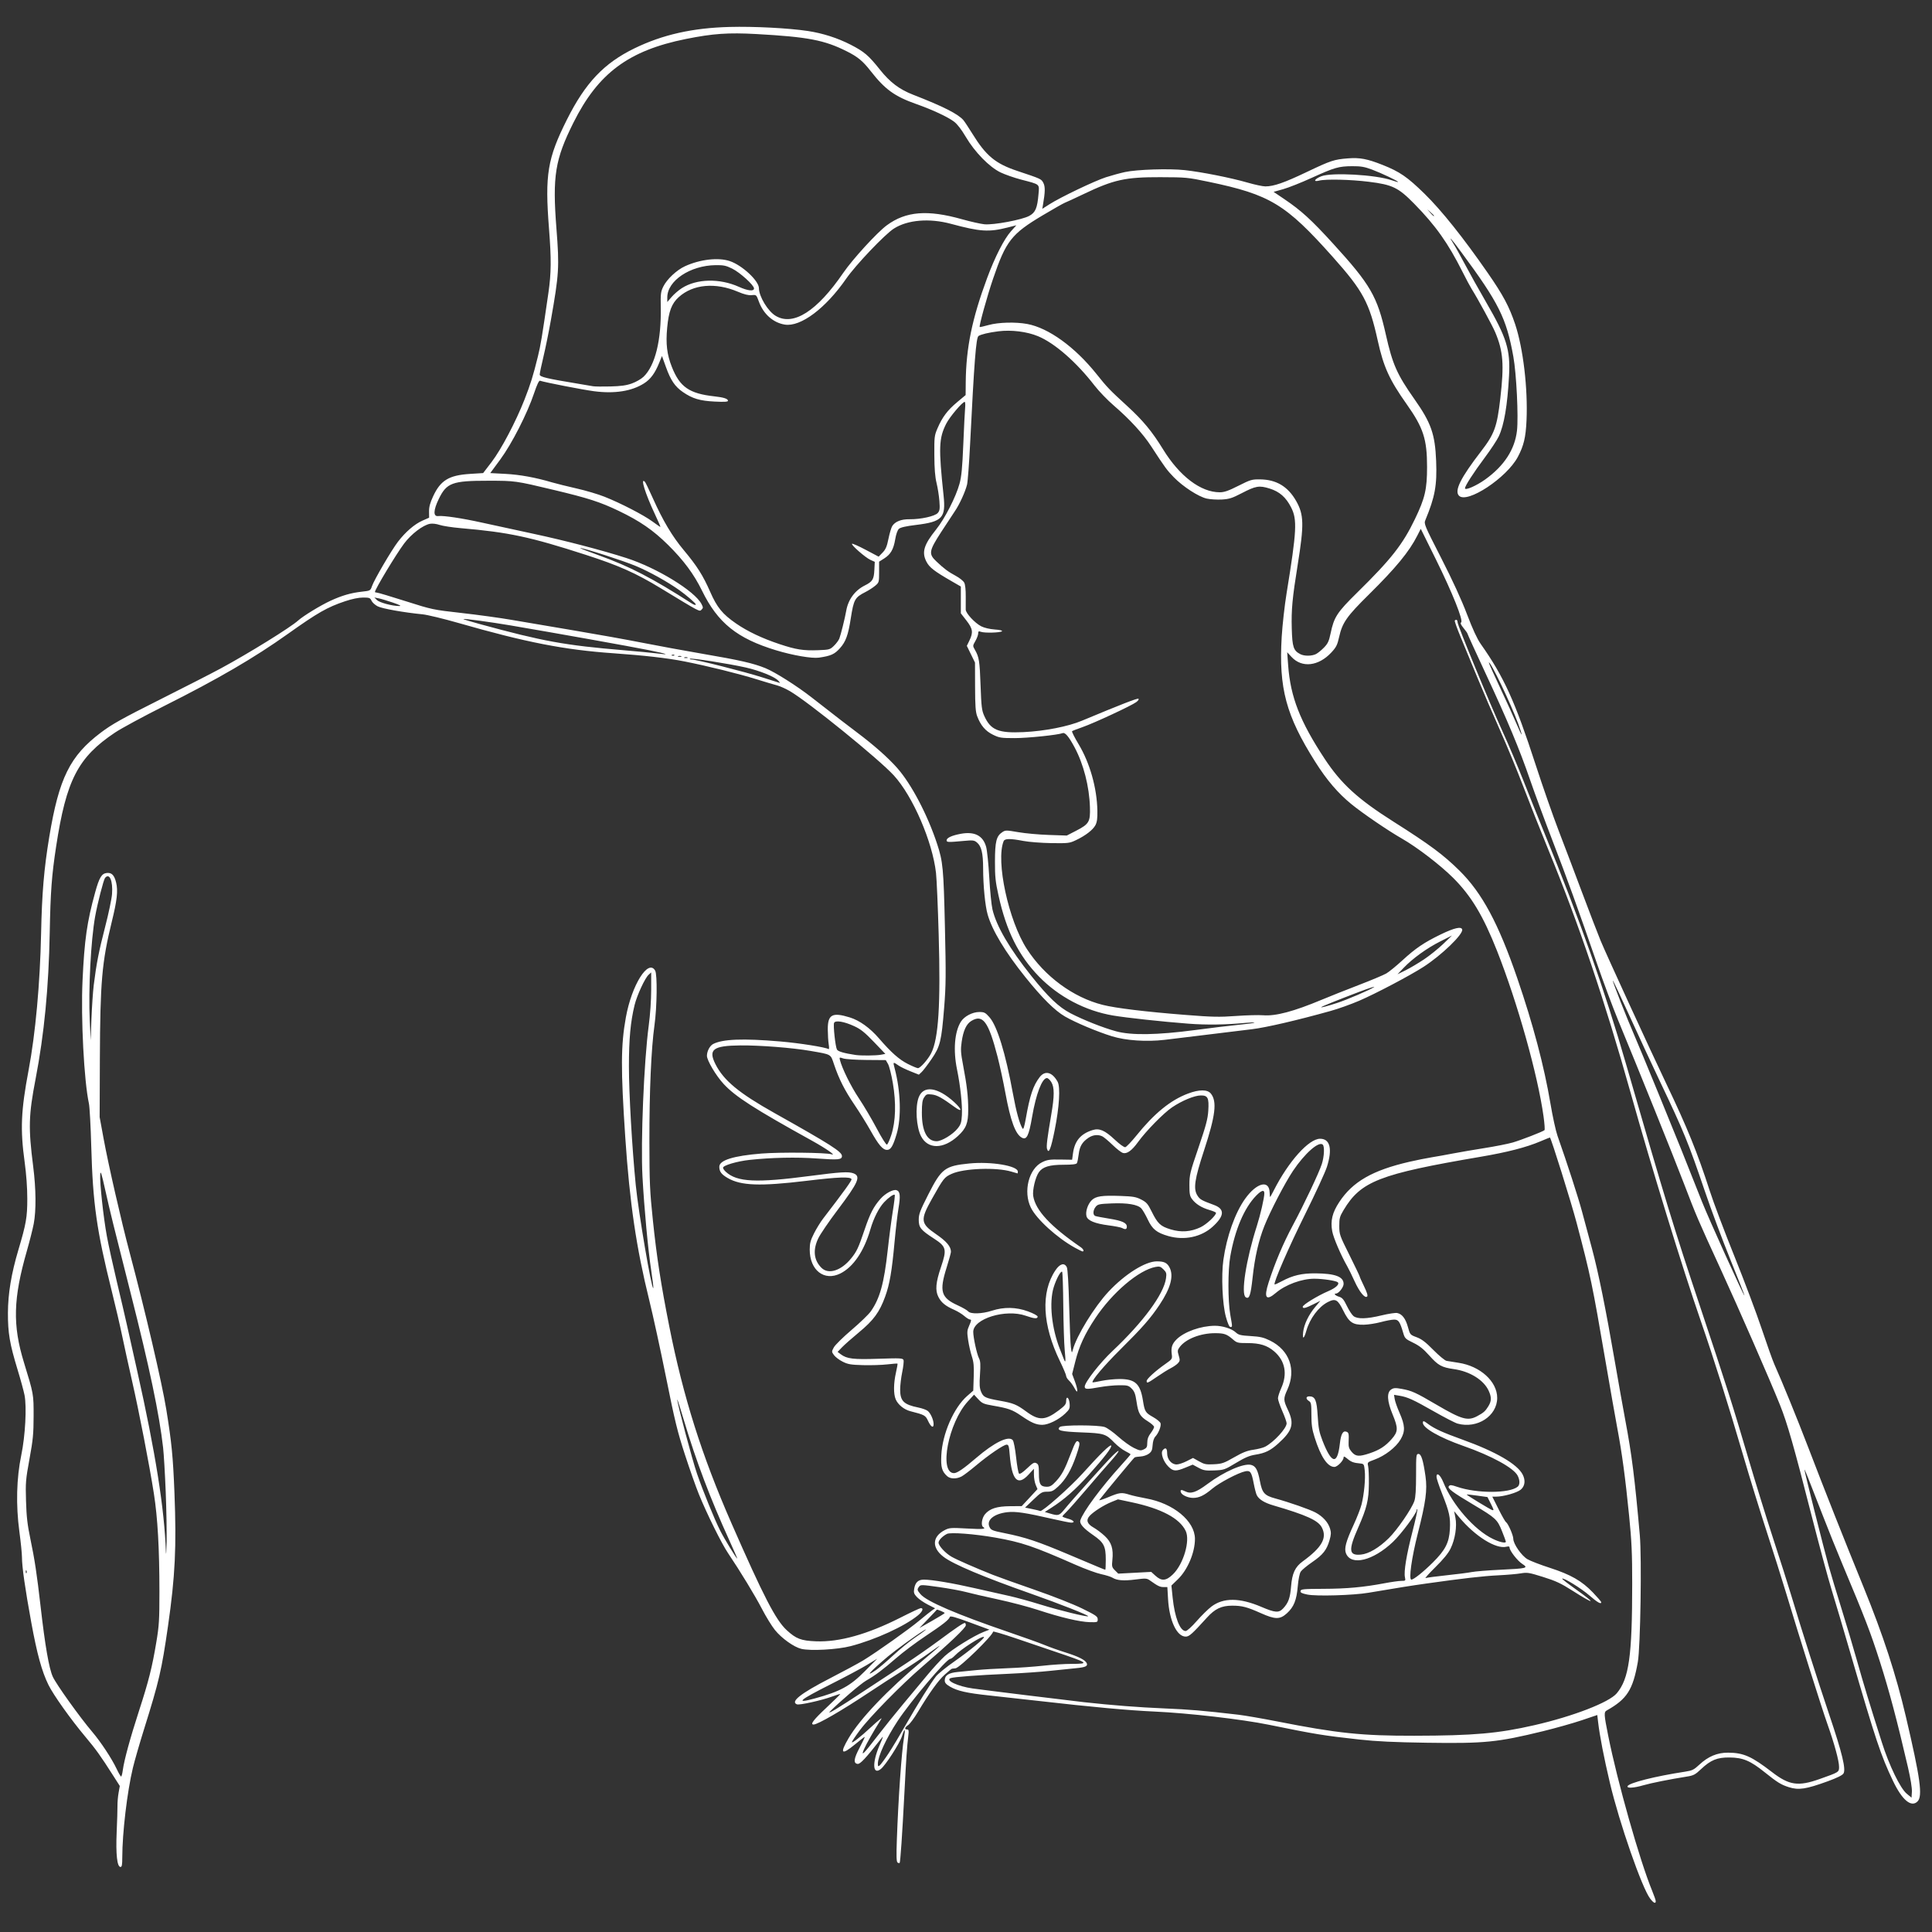 <svg xmlns="http://www.w3.org/2000/svg" xmlns:xlink="http://www.w3.org/1999/xlink" width="500" zoomAndPan="magnify" viewBox="0 0 375 375" height="500" preserveAspectRatio="xMidYMid meet" version="1.0"><rect x="0" y="0" width="375" height="375" fill="#333333" stroke="none"/><defs><clipPath id="3e97781e1d"><path d="M 1.348 5.07 L 373 5.07 L 373 369.57 L 1.348 369.57 Z M 1.348 5.07 " clip-rule="nonzero"/></clipPath></defs><g clip-path="url(#3e97781e1d)"><path fill="#ffffff" d="M 320.289 368.512 C 318.703 366.438 314.32 353.832 312.488 346.094 C 311.328 341.199 310.496 336.898 310.188 334.227 L 310.031 332.883 L 306.992 333.91 C 305.316 334.473 301.938 335.426 299.484 336.027 C 290.637 338.188 288.18 338.43 276.965 338.266 C 270.629 338.172 267.195 338.008 263.918 337.648 C 256.715 336.848 255.531 336.656 246.242 334.766 C 241 333.699 230.59 332.5 224.008 332.207 C 219.055 331.984 211.883 331.328 201.648 330.156 C 198.277 329.773 193.895 329.285 191.91 329.078 C 187.688 328.629 185.816 328.207 184.402 327.379 C 183.637 326.93 183.375 326.629 183.375 326.188 C 183.375 325.176 184.121 324.691 185.938 324.523 C 186.844 324.441 188.504 324.273 189.629 324.156 C 190.75 324.039 193.402 323.879 195.516 323.801 C 197.633 323.727 200.77 323.504 202.488 323.312 C 204.207 323.117 206.672 322.957 207.961 322.957 C 211.562 322.949 211.375 322.809 204.773 320.582 C 202.855 319.934 199.367 318.75 197.02 317.949 C 194.672 317.152 192.754 316.59 192.754 316.699 C 192.754 317.41 186.285 323.723 185.461 323.816 C 185.172 323.848 184.871 323.883 184.785 323.895 C 184.699 323.902 184.066 324.418 183.379 325.039 C 182.113 326.176 180.395 328.57 178.117 332.363 C 177.434 333.508 176.605 334.617 176.277 334.832 C 175.602 335.277 175.5 335.691 176.066 335.691 C 176.383 335.691 176.426 335.895 176.312 336.832 C 176.027 339.27 175.902 341.098 175.555 347.832 C 175.125 356.129 174.762 361.449 174.617 361.598 C 174.559 361.652 174.379 361.621 174.219 361.52 C 174 361.383 173.965 360.309 174.078 357.109 C 174.363 349.082 175.004 339.918 175.465 337.289 C 175.785 335.48 175.617 335.324 175.09 336.945 C 174.621 338.402 171.898 342.629 170.957 343.371 C 169.387 344.605 169.25 342.203 170.695 338.816 C 171.527 336.875 171.539 336.816 170.922 337.602 C 168.066 341.254 166.953 342.445 166.461 342.375 C 165.598 342.254 165.715 341.352 166.875 339.172 C 167.473 338.051 167.902 337.133 167.836 337.133 C 167.766 337.133 166.922 337.781 165.965 338.578 C 163.32 340.762 162.941 340.395 164.719 337.371 C 166.938 333.598 172.336 327.945 179.109 322.297 C 180.926 320.781 182.414 319.496 182.414 319.441 C 182.414 319.387 181.438 320.051 180.246 320.914 C 179.051 321.777 176.754 323.309 175.137 324.32 C 173.52 325.332 170.629 327.203 168.711 328.48 C 163.41 332.008 158.715 334.73 157.922 334.73 C 157.195 334.73 157.887 333.824 160.41 331.457 C 161.926 330.031 163.141 328.84 163.105 328.805 C 163.07 328.77 162.344 328.996 161.488 329.309 C 159.391 330.066 155.176 331 154.684 330.812 C 153.363 330.305 155.398 328.699 161.035 325.793 C 163.734 324.402 166.676 322.816 167.57 322.27 C 170.262 320.617 176.398 316.262 178.449 314.547 C 179.504 313.664 180.625 312.766 180.941 312.555 L 181.508 312.172 L 180.098 311.453 C 179.324 311.059 178.375 310.41 177.992 310.008 C 177.402 309.383 177.32 309.141 177.441 308.391 C 177.645 307.145 178.211 306.605 179.328 306.605 C 180.895 306.605 184.98 307.297 189.266 308.281 C 191.516 308.801 194.434 309.457 195.758 309.742 C 197.082 310.027 199.895 310.797 202.008 311.457 C 205.531 312.551 211.023 313.898 211.211 313.711 C 211.375 313.547 205.57 311.254 200.207 309.371 C 190.922 306.105 185.051 303.637 183.156 302.191 C 180.812 300.41 180.918 298.246 183.402 296.977 C 184.27 296.535 184.605 296.512 187.707 296.684 C 190.793 296.855 191.48 296.793 190.828 296.391 C 190.359 296.102 190.574 294.645 191.188 293.91 C 192.117 292.809 193.492 292.371 196.078 292.352 L 198.316 292.336 L 199.848 290.688 L 201.375 289.035 L 201.031 288.215 C 200.84 287.762 200.684 286.875 200.684 286.242 L 200.68 285.09 L 199.629 286.234 C 197.527 288.512 196.391 287.309 195.988 282.387 C 195.852 280.691 195.766 280.406 195.391 280.406 C 194.812 280.406 191.91 282.383 189.387 284.5 C 188.262 285.441 187.027 286.379 186.645 286.578 C 185.648 287.102 184.457 287.078 183.844 286.523 C 182.816 285.59 182.594 284.801 182.707 282.469 C 182.906 278.312 185.121 273.234 187.727 270.957 L 188.91 269.922 L 188.996 267.289 C 189.07 265.188 188.996 264.383 188.637 263.281 C 188.387 262.527 188.062 261.105 187.918 260.129 C 187.68 258.516 187.699 258.246 188.145 257.238 C 188.539 256.355 188.57 256.125 188.301 256.125 C 188.113 256.125 187.605 255.816 187.172 255.438 C 186.738 255.059 185.863 254.523 185.23 254.246 C 183.512 253.492 182.699 252.832 182.141 251.73 C 181.496 250.469 181.629 248.922 182.648 245.926 C 183.816 242.477 183.688 241.965 181.254 240.391 C 178.727 238.758 178.328 238.262 178.328 236.766 C 178.328 235.66 178.566 235.027 180.195 231.816 C 182.738 226.812 183.406 226.305 188.125 225.832 C 192.355 225.41 197.562 226.277 197.562 227.41 C 197.562 227.602 197.535 227.762 197.5 227.758 C 197.469 227.754 196.941 227.605 196.332 227.418 C 193.402 226.531 187.074 226.762 184.707 227.848 C 183.289 228.496 183.145 228.68 180.875 232.723 C 178.59 236.801 178.668 237.48 181.672 239.539 C 183.727 240.945 184.578 241.953 184.578 242.98 C 184.578 243.184 184.199 244.555 183.738 246.031 C 182.281 250.668 182.641 251.883 185.898 253.367 C 186.832 253.793 187.738 254.316 187.918 254.531 C 188.383 255.094 190.586 255.035 192.512 254.41 C 194.879 253.645 197.227 253.691 199.543 254.543 C 200.625 254.941 201.406 255.367 201.406 255.559 C 201.406 256.016 200.754 255.969 199.102 255.387 C 195.215 254.016 188.906 255.953 188.906 258.516 C 188.906 259.613 189.609 262.848 190.023 263.645 C 190.305 264.188 190.344 264.844 190.215 266.781 C 190.082 268.734 190.125 269.406 190.426 270.129 C 190.875 271.195 191.238 271.371 194.062 271.879 C 196.719 272.355 197.332 272.605 199.219 273.996 C 201.645 275.781 202.863 275.734 205.496 273.754 C 206.695 272.852 206.938 272.551 206.938 271.949 C 206.938 270.824 207.527 271.262 207.613 272.453 C 207.68 273.379 207.594 273.566 206.738 274.383 C 205.496 275.566 203.477 276.559 202.312 276.559 C 201.125 276.559 200.207 276.164 198.211 274.797 C 196.484 273.617 195.762 273.359 192.672 272.824 C 190.918 272.52 190.621 272.387 189.887 271.594 L 189.062 270.703 L 187.863 272.008 C 184.078 276.121 182.191 285.934 185.18 285.934 C 185.781 285.934 187.09 285.035 189.492 282.969 C 193.012 279.949 195.801 278.598 196.582 279.543 C 196.762 279.758 197.047 281.219 197.223 282.852 C 197.398 284.457 197.652 285.883 197.785 286.016 C 197.949 286.176 198.465 285.844 199.355 285.004 C 200.496 283.922 200.746 283.785 201.164 284.008 C 201.582 284.23 201.648 284.508 201.648 286.043 C 201.648 288.086 201.949 288.578 203.199 288.578 C 203.828 288.578 204.191 288.359 204.965 287.52 C 206.105 286.281 206.664 285.246 207.809 282.242 C 208.754 279.766 208.965 279.453 209.398 279.887 C 209.637 280.121 209.535 280.66 208.898 282.516 C 207.941 285.312 206.844 287.199 205.383 288.543 C 204.457 289.395 204.152 289.539 203.246 289.539 C 202.277 289.539 202.059 289.664 200.578 291.082 L 198.969 292.621 L 200.367 292.91 C 201.137 293.066 201.832 293.234 201.91 293.281 C 202.27 293.492 207.789 288.605 210.105 286.027 C 213.465 282.289 215.5 280.301 215.676 280.586 C 215.871 280.902 214.379 282.855 211.324 286.266 C 208.77 289.117 206.574 291.051 204.082 292.648 L 202.793 293.473 L 203.844 293.785 C 205.418 294.254 205.598 294.203 206.605 292.965 C 208.031 291.207 214.934 283.527 216.043 282.465 C 217.68 280.891 217.379 281.633 215.555 283.664 C 214.613 284.715 212.461 287.195 210.777 289.18 C 209.09 291.16 207.375 293.102 206.965 293.488 C 206.551 293.879 206.215 294.262 206.215 294.34 C 206.215 294.422 206.703 294.617 207.297 294.777 C 208.391 295.066 208.773 295.547 207.918 295.547 C 207.66 295.547 206.066 295.23 204.371 294.84 C 199.016 293.613 197.145 293.332 195.547 293.512 C 192.918 293.805 191.406 295.059 192.066 296.398 C 192.363 297.004 192.625 297.109 195.035 297.594 C 199.012 298.391 201.48 299.215 207.297 301.676 C 213.535 304.316 214.418 304.684 214.539 304.684 C 214.59 304.684 214.629 303.789 214.629 302.699 C 214.629 300.113 214.258 299.391 212.184 297.961 C 210.281 296.652 209.488 295.738 209.695 295.09 C 210.223 293.426 213.746 288.668 217.562 284.469 C 218.594 283.332 219.438 282.348 219.438 282.285 C 219.438 282.223 218.98 281.941 218.418 281.66 C 217.855 281.379 216.91 280.648 216.312 280.035 C 214.621 278.297 214.316 278.199 209.906 278.027 C 205.918 277.871 205.027 277.648 205.695 276.98 C 206.121 276.559 213.234 276.566 214.438 276.992 C 214.926 277.164 216.098 278 217.043 278.848 C 217.988 279.695 219.34 280.672 220.047 281.02 C 221.207 281.586 221.398 281.617 222.008 281.324 C 222.586 281.047 222.684 280.855 222.684 280.023 C 222.684 279.328 222.875 278.797 223.348 278.18 C 223.711 277.703 224.008 277.156 224.008 276.969 C 224.008 276.785 223.477 276.301 222.824 275.895 C 221.266 274.926 220.949 274.383 220.609 272.105 C 220.379 270.559 220.199 270.07 219.66 269.531 C 219.055 268.922 218.844 268.867 217.234 268.875 C 216.266 268.879 214.605 269.039 213.551 269.23 C 210.949 269.699 210.543 269.688 210.543 269.137 C 210.543 268.309 213.5 264.52 215.941 262.223 C 221.898 256.613 225.902 251.176 226.32 248.121 C 226.453 247.152 226.398 246.957 225.828 246.387 C 225.277 245.836 225.055 245.766 224.309 245.906 C 221.035 246.52 215.918 250.863 212.602 255.848 C 210.551 258.926 209.469 261.273 208.719 264.246 L 208.102 266.695 L 208.602 268.031 C 209.281 269.848 209.266 270.781 208.574 269.469 C 208.297 268.938 207.816 268.266 207.504 267.977 C 207.191 267.684 206.938 267.273 206.938 267.066 C 206.938 266.855 206.402 265.582 205.746 264.23 C 202.312 257.16 201.992 250.848 204.852 246.574 C 205.723 245.266 206.602 245.027 207.07 245.969 C 207.238 246.301 207.41 249.168 207.52 253.418 C 207.617 257.223 207.773 260.875 207.863 261.535 C 208.023 262.676 208.043 262.699 208.227 262.016 C 208.945 259.301 212.406 253.664 215.16 250.715 C 218.336 247.316 222.297 244.828 224.535 244.828 C 225.969 244.828 226.531 245.102 227.012 246.023 C 227.859 247.664 227.219 250.039 225.055 253.277 C 223.277 255.934 221.734 257.691 217.375 262.016 C 214.312 265.051 211.797 268.035 212.07 268.309 C 212.109 268.348 212.891 268.219 213.805 268.023 C 214.723 267.832 216.285 267.672 217.277 267.668 C 220.332 267.66 221.324 268.566 221.844 271.844 C 222.184 274 222.312 274.207 223.848 275.074 C 224.562 275.477 225.199 276.012 225.266 276.266 C 225.41 276.82 224.879 278.172 224.25 278.84 C 223.965 279.145 223.77 279.762 223.723 280.5 C 223.66 281.457 223.523 281.77 222.988 282.168 C 222.629 282.438 221.91 282.676 221.395 282.703 C 220.875 282.727 220.348 282.812 220.215 282.895 C 220.035 283.004 214.574 289.594 213.375 291.145 C 213.254 291.305 214.035 291.059 215.113 290.605 C 217.305 289.684 217.695 289.637 219.215 290.113 C 219.801 290.301 221.254 290.625 222.445 290.84 C 227.766 291.797 231.918 295.227 231.938 298.684 C 231.949 301.309 230.527 304.691 228.645 306.516 L 227.371 307.75 L 227.613 310.121 C 228.008 313.941 229.035 316.582 230.129 316.582 C 230.391 316.582 231.289 315.777 232.281 314.645 C 233.219 313.578 234.504 312.312 235.137 311.836 C 237.465 310.074 240.617 310.094 244.84 311.898 C 247.52 313.043 248.219 313.09 249.059 312.195 C 250.074 311.109 250.414 310.172 250.594 307.953 C 250.801 305.375 251.371 304.141 252.859 303.062 C 256.594 300.344 257.625 298.52 256.57 296.484 C 255.863 295.113 253.578 294.074 247.188 292.207 C 245.438 291.699 244.391 291.059 243.949 290.23 C 243.809 289.973 243.539 288.938 243.344 287.926 C 242.918 285.703 242.691 285.379 241.699 285.582 C 240.363 285.852 236.66 287.805 235.309 288.945 C 233.75 290.262 232.758 290.742 231.578 290.742 C 230.605 290.742 229.422 290.211 229.223 289.691 C 229.012 289.148 229.266 289.078 230.047 289.469 C 231.152 290.02 232.164 289.684 234.387 288.027 C 237.602 285.633 241.391 283.977 242.832 284.336 C 243.734 284.562 244.137 285.301 244.555 287.504 C 244.984 289.773 245.422 290.273 247.5 290.84 C 250.266 291.594 254.203 292.973 255.34 293.578 C 256.77 294.344 257.797 295.484 258.164 296.711 C 258.391 297.465 258.371 297.887 258.062 298.953 C 257.504 300.863 256.797 301.762 254.707 303.199 C 253.68 303.906 252.676 304.738 252.469 305.055 C 252.246 305.395 252.016 306.547 251.898 307.887 C 251.668 310.605 251.129 311.93 249.77 313.156 C 248.43 314.363 247.52 314.355 244.742 313.117 C 242.039 311.91 241.066 311.656 239.152 311.66 C 237.082 311.664 235.832 312.258 234.27 313.977 C 231.352 317.191 230.824 317.664 230.141 317.664 C 228.418 317.664 226.961 314.57 226.719 310.391 L 226.582 308.047 L 225.836 308.047 C 225.133 308.047 224.734 307.852 223.191 306.754 C 222.605 306.34 222.383 306.324 220.379 306.582 C 218.098 306.875 216.785 306.77 215.914 306.223 C 215.625 306.043 214.652 305.738 213.75 305.547 C 212.844 305.355 210.59 304.531 208.742 303.715 C 200.547 300.105 198.32 299.352 193.164 298.441 C 189.141 297.734 184.477 297.379 183.793 297.734 C 182.922 298.184 182.172 298.965 182.172 299.426 C 182.172 300.027 183.492 301.465 184.672 302.148 C 185.652 302.719 189.305 304.32 192.715 305.676 C 193.691 306.062 197.32 307.363 200.777 308.562 C 204.383 309.812 208.336 311.371 210.062 312.219 C 212.715 313.52 213.066 313.766 213.066 314.297 C 213.066 314.879 213.023 314.895 211.504 314.859 C 209.562 314.809 205.918 313.949 201.539 312.512 C 199.695 311.902 196.18 310.977 193.727 310.449 C 191.273 309.922 188.469 309.273 187.496 309.012 C 186.523 308.75 184.145 308.316 182.211 308.043 C 178.887 307.578 178.676 307.57 178.391 307.965 C 177.977 308.527 177.996 308.625 178.68 309.438 C 179.852 310.828 185.707 313.348 195.758 316.785 C 198.668 317.777 201.809 318.906 202.742 319.293 C 203.672 319.68 205.512 320.336 206.828 320.746 C 209.367 321.543 210.707 322.227 210.949 322.855 C 211.156 323.402 210.664 323.625 208.867 323.793 C 208.004 323.871 205.781 324.102 203.934 324.301 C 202.082 324.504 198.348 324.766 195.637 324.887 C 189.68 325.148 185.09 325.496 184.512 325.723 C 183.422 326.152 185.914 327.324 188.785 327.73 C 190.953 328.039 207.102 330.023 210.422 330.395 C 215.836 330.992 220.941 331.387 225.973 331.602 C 230.922 331.809 233.469 332.023 240.355 332.824 C 241.613 332.973 245.02 333.562 247.93 334.133 C 259.578 336.43 264.344 336.93 274.527 336.906 C 286.059 336.887 290.801 336.465 297.844 334.852 C 305.371 333.125 312.324 330.434 313.805 328.676 C 316.188 325.848 316.805 321.48 316.809 307.434 C 316.812 301.484 316.703 299.148 316.211 294.211 C 315.469 286.77 314.836 282.086 313.93 277.277 C 313.547 275.227 312.516 269.387 311.645 264.297 C 309.043 249.121 308.738 247.656 306.027 237.375 C 304.953 233.309 301.035 220.789 300.836 220.789 C 300.789 220.789 299.965 221.125 299.004 221.531 C 296.273 222.695 292.59 223.645 287.359 224.535 C 267.742 227.875 264.141 229.277 260.793 234.871 C 260.043 236.125 259.949 236.461 259.953 237.969 C 259.957 239.602 260.023 239.793 261.938 243.629 C 263.027 245.816 263.918 247.68 263.918 247.77 C 263.918 247.863 264.297 248.719 264.762 249.672 C 265.324 250.828 265.527 251.488 265.367 251.648 C 264.938 252.078 263.887 250.805 262.914 248.672 C 262.402 247.547 261.766 246.25 261.5 245.789 C 260.246 243.598 258.809 240.242 258.582 238.977 C 258.215 236.945 258.602 235.359 259.957 233.305 C 262.551 229.367 266.398 227.156 273.535 225.508 C 274.922 225.188 276.871 224.797 277.863 224.637 C 278.855 224.477 280.715 224.145 281.996 223.895 C 283.281 223.648 286.039 223.176 288.129 222.844 C 290.219 222.516 292.684 222.027 293.609 221.762 C 295.207 221.301 299.43 219.664 299.785 219.363 C 299.879 219.289 299.793 218.09 299.602 216.703 C 298.477 208.617 294.559 194.66 290.582 184.582 C 287.895 177.777 285.574 173.91 282.082 170.418 C 279.582 167.922 275.066 164.457 272.094 162.758 C 269.402 161.219 264.484 157.863 262.301 156.082 C 259.691 153.949 257.531 151.422 255.297 147.887 C 249.617 138.906 248.188 133.582 248.777 123.629 C 248.914 121.34 249.34 117.52 249.727 115.141 C 251.699 103.027 251.812 100.844 250.605 98.488 C 249.598 96.512 248.355 95.426 246.441 94.828 C 244.395 94.195 243.762 94.301 240.98 95.746 C 239.156 96.695 238.582 96.875 237.152 96.957 C 236.227 97.008 234.906 96.926 234.219 96.773 C 232.629 96.414 229.602 94.453 227.832 92.629 C 226.504 91.266 226.125 90.746 223.43 86.609 C 221.836 84.16 219.301 81.398 216.203 78.73 C 214.984 77.684 213.293 75.93 212.445 74.832 C 208.934 70.289 204.73 66.613 201.5 65.266 C 199.336 64.363 196.305 63.988 193.789 64.305 C 191.887 64.547 190.43 64.891 189.926 65.219 C 189.457 65.523 189.094 70.184 188.297 86.176 C 188.109 89.945 187.844 93.492 187.703 94.062 C 187.371 95.434 186.223 97.941 185.344 99.215 C 184.957 99.777 183.762 101.598 182.684 103.262 C 180.293 106.965 180.203 107.508 181.754 108.973 C 183.254 110.395 184.031 110.973 185.52 111.777 C 186.254 112.172 186.992 112.766 187.16 113.098 C 187.348 113.461 187.461 114.516 187.449 115.742 C 187.441 116.867 187.438 118.031 187.445 118.332 C 187.469 119.047 189.227 120.938 190.457 121.566 C 191.035 121.863 192.094 122.113 193.066 122.184 C 194.086 122.254 194.621 122.383 194.48 122.523 C 194.191 122.812 191.125 122.898 190.41 122.637 C 189.957 122.473 189.867 122.523 189.867 122.949 C 189.867 123.23 189.625 123.887 189.328 124.406 C 188.789 125.348 188.789 125.363 189.234 126.137 C 190.039 127.535 190.16 128.297 190.328 133.051 C 190.477 137.172 190.562 137.883 191.035 138.938 C 192.281 141.715 193.785 142.336 198.691 142.102 C 202.77 141.906 207.289 141.023 210 139.891 C 217.629 136.707 220.75 135.492 220.969 135.629 C 221.113 135.715 220.934 135.992 220.551 136.277 C 219.625 136.973 212.309 140.375 210.09 141.145 C 209.082 141.492 208.184 141.844 208.09 141.922 C 207.996 142 208.566 143.137 209.355 144.449 C 211.543 148.09 212.914 152.938 213 157.34 C 213.027 158.855 212.934 159.57 212.625 160.156 C 212.137 161.082 210.707 162.188 208.859 163.066 C 207.602 163.668 207.371 163.695 204.051 163.648 C 202.137 163.617 199.699 163.43 198.645 163.227 C 196.059 162.73 195.012 162.742 194.801 163.277 C 193.254 167.129 195.746 178.684 199.305 184.184 C 202.758 189.523 208.301 193.605 214.043 195.047 C 216.551 195.68 222.348 196.383 230.02 196.988 C 235.324 197.406 236.648 197.438 239.875 197.203 C 241.926 197.055 244.305 196.992 245.164 197.062 C 247.598 197.262 251.094 196.332 256.613 194.023 C 258.051 193.418 261.23 192.156 263.676 191.215 C 266.125 190.277 268.559 189.254 269.086 188.945 C 269.617 188.637 271.023 187.488 272.211 186.398 C 274.781 184.039 276.422 182.93 279.684 181.352 C 282.289 180.09 283.68 179.777 283.812 180.426 C 284.008 181.355 279.805 185.406 276.301 187.668 C 273.66 189.371 266.969 192.895 263.797 194.254 C 262.211 194.934 259.723 195.824 258.266 196.227 C 251.691 198.062 245.766 199.434 243 199.77 C 241.348 199.969 237.344 200.457 234.105 200.855 C 230.867 201.254 227.242 201.691 226.051 201.832 C 222.551 202.246 218.535 201.973 215.832 201.141 C 212.965 200.254 208.73 198.473 206.695 197.293 C 204.738 196.16 202.242 193.676 199.02 189.66 C 195.117 184.797 192.57 180.57 191.699 177.504 C 191.211 175.793 190.828 171.887 190.824 168.539 C 190.82 165.578 190.492 164.23 189.594 163.5 C 189.09 163.09 188.805 163.059 187.102 163.219 C 184.008 163.504 183.738 163.496 183.738 163.102 C 183.738 162.629 184.746 162.164 186.465 161.844 C 189.164 161.344 190.805 162.184 191.41 164.379 C 191.598 165.062 191.871 167.73 192.016 170.309 C 192.16 172.887 192.438 175.68 192.637 176.52 C 193.41 179.785 195.934 184.105 200.168 189.414 C 203.457 193.535 205.484 195.469 207.785 196.672 C 210.25 197.961 214.098 199.484 216.617 200.172 C 219.598 200.984 224.57 200.906 231.941 199.934 C 235.047 199.52 238.891 199.059 240.477 198.906 C 242.062 198.754 243.414 198.57 243.48 198.5 C 243.547 198.43 242.844 198.441 241.918 198.527 C 237.855 198.914 234.227 198.965 230.629 198.691 C 225.637 198.309 218.676 197.555 216.051 197.113 C 210.668 196.203 205.504 193.492 201.672 189.555 C 197.703 185.48 195.34 180.746 193.805 173.793 C 193.215 171.133 193.113 170.152 193.121 167.184 C 193.129 163.332 193.395 162.273 194.551 161.516 C 195.156 161.121 195.312 161.121 197.637 161.523 C 198.984 161.758 201.652 162 203.57 162.062 L 207.059 162.18 L 208.852 161.258 C 211.398 159.945 211.645 159.527 211.555 156.648 C 211.434 152.664 210.316 148.312 208.582 145.07 C 207.477 142.996 206.742 142.117 206.27 142.297 C 205.336 142.656 199.484 143.266 196.961 143.266 C 194.293 143.266 193.973 143.215 192.723 142.605 C 191.266 141.891 190.348 140.809 189.668 139.012 C 189.359 138.191 189.273 137.012 189.262 133.293 L 189.246 128.605 L 187.66 125.363 L 188.164 124.324 C 188.93 122.742 188.824 122.039 187.582 120.445 L 186.5 119.051 L 186.5 113.844 L 184.758 112.84 C 181.32 110.859 180.395 110.145 179.816 109.012 C 178.875 107.18 179.312 105.746 181.707 102.762 C 183.383 100.676 185.535 96.473 186.242 93.895 C 186.625 92.508 186.785 90.832 186.977 86.203 C 187.109 82.949 187.27 79.773 187.332 79.145 C 187.391 78.52 187.355 78.004 187.246 78.004 C 186.797 78.004 184.332 80.918 183.66 82.242 C 182.23 85.07 182.164 86.914 183.145 96.156 C 183.609 100.531 182.922 101.266 177.766 101.895 C 175.84 102.129 174.781 102.371 174.48 102.645 C 174.207 102.891 173.93 103.672 173.762 104.668 C 173.43 106.648 172.875 107.602 171.605 108.406 L 170.633 109.02 L 170.633 111.039 C 170.633 113.008 170.613 113.074 169.879 113.691 C 169.461 114.043 168.625 114.582 168.016 114.895 C 165.914 115.969 165.715 116.328 165.129 120.07 C 164.633 123.273 164.16 124.566 163.031 125.82 C 161.977 126.996 161.277 127.309 158.957 127.648 C 157.605 127.844 153.906 127.211 150.645 126.223 C 143.074 123.926 139.324 120.914 136.266 114.66 C 134.688 111.441 132.699 108.758 129.668 105.762 C 126.781 102.906 124.188 101.121 120.078 99.156 C 116.473 97.43 114.191 96.695 107.523 95.102 C 100.035 93.316 100.035 93.316 94.781 93.312 C 87.754 93.309 86.68 93.707 85.148 96.887 C 84.109 99.047 84.07 100.281 85.043 100.168 C 86.109 100.047 89.637 100.574 93.578 101.445 C 95.695 101.914 100.223 102.898 103.645 103.629 C 109.691 104.926 116.941 106.816 121.586 108.316 C 127.527 110.23 134.859 114.723 136.164 117.246 C 136.5 117.895 136.5 118.004 136.168 118.336 C 135.75 118.754 136.023 118.898 128.199 114.145 C 123.387 111.223 120.105 109.762 113.715 107.699 C 102.875 104.195 98.762 103.316 89.402 102.512 C 87.766 102.371 85.941 102.09 85.344 101.891 C 84.699 101.672 83.934 101.582 83.461 101.668 C 82.082 101.93 79.82 103.652 78.438 105.5 C 76.859 107.613 72.781 114.379 72.781 114.891 C 72.781 114.965 72.945 115.023 73.145 115.023 C 73.34 115.023 75.855 115.77 78.734 116.688 C 83.895 118.328 84.035 118.359 89.609 118.984 C 92.719 119.332 97.102 119.934 99.348 120.324 C 101.598 120.715 107.004 121.633 111.367 122.363 C 115.734 123.094 121.738 124.172 124.711 124.762 C 127.688 125.348 132.957 126.316 136.418 126.91 C 143.594 128.137 146.238 128.742 148.562 129.688 C 150.422 130.445 154.684 133.141 157.531 135.363 C 162.855 139.516 164.43 140.73 166.305 142.137 C 169.621 144.625 172.375 147.059 174.164 149.086 C 176.91 152.203 180.043 158.172 181.902 163.828 C 183.023 167.242 183.145 168.527 183.406 179.805 C 183.625 189.23 183.605 191.258 183.262 195.551 C 182.734 202.117 182.492 203.117 180.801 205.582 C 180.055 206.672 179.199 207.793 178.898 208.078 L 178.352 208.59 L 176.727 207.941 C 175.832 207.582 174.828 207.102 174.492 206.867 C 173.305 206.051 173.301 206.055 173.656 207.387 C 174.824 211.82 174.98 216.91 174.043 220.082 C 173.348 222.445 172.898 223.195 172.176 223.195 C 171.348 223.195 170.535 222.242 168.953 219.418 C 168.23 218.125 166.832 215.879 165.852 214.434 C 163.945 211.621 162.852 209.465 161.887 206.602 C 161.195 204.551 161.457 204.699 157.289 203.977 C 153.812 203.371 147.461 202.875 143.707 202.914 C 138.395 202.965 137.43 203.695 138.875 206.566 C 140.469 209.723 143.422 212.164 150.316 216.035 C 161.246 222.168 163.422 223.555 163.422 224.387 C 163.422 225.102 162.746 225.168 158.559 224.863 C 154.617 224.574 149.707 224.68 145.508 225.133 C 143.078 225.395 140.34 226.203 140.34 226.656 C 140.34 226.82 140.582 227.18 140.883 227.449 C 143.066 229.449 146.77 229.629 157.273 228.246 C 163.102 227.48 164.707 227.383 165.656 227.742 C 167.141 228.305 166.629 229.48 162.582 234.848 C 160.887 237.094 159.191 239.582 158.816 240.379 C 157.742 242.648 157.961 244.613 159.453 246.09 C 160.805 247.43 163.266 246.648 165.199 244.262 C 166.297 242.906 166.617 242.227 167.824 238.656 C 168.891 235.508 169.547 234.238 170.902 232.691 C 171.828 231.637 173.367 230.805 174.012 231.012 C 174.715 231.234 174.809 232.086 174.395 234.547 C 174.191 235.773 173.852 238.668 173.641 240.98 C 173.113 246.777 172.688 249.246 171.809 251.672 C 170.719 254.684 169.562 256.262 166.711 258.617 C 165.363 259.73 163.883 261.039 163.422 261.523 L 162.578 262.402 L 163.18 262.855 C 164.371 263.754 165.605 263.902 170.543 263.734 C 174.766 263.594 175.23 263.617 175.371 263.98 C 175.453 264.199 175.344 265.254 175.121 266.32 C 174.898 267.391 174.719 268.918 174.719 269.715 C 174.723 271.934 175.41 272.621 178.207 273.191 C 179 273.352 179.852 273.66 180.102 273.879 C 180.664 274.367 181.211 275.621 181.211 276.422 C 181.211 277.297 180.684 276.98 180.121 275.77 C 179.629 274.711 179.453 274.617 176.715 273.918 C 175.473 273.602 174.285 272.637 173.848 271.59 C 173.41 270.543 173.434 268.5 173.902 266.434 C 174.113 265.504 174.25 264.715 174.203 264.676 C 174.156 264.637 173.254 264.703 172.195 264.828 C 171.137 264.949 169.027 265.016 167.508 264.973 C 165.129 264.906 164.578 264.812 163.555 264.297 C 162.898 263.969 162.145 263.398 161.879 263.031 C 161.402 262.375 161.402 262.352 161.848 261.523 C 162.098 261.059 163.645 259.539 165.285 258.141 C 166.93 256.742 168.609 255.121 169.02 254.535 C 170.781 252.039 171.598 249.086 172.305 242.656 C 172.586 240.082 173.039 236.641 173.305 235.008 C 173.574 233.379 173.734 231.984 173.664 231.914 C 173.477 231.727 172.473 232.426 171.613 233.344 C 170.594 234.434 169.574 236.441 168.953 238.578 C 167.715 242.852 165.629 245.922 163.117 247.18 C 159.98 248.742 157.168 246.555 157.168 242.547 C 157.168 241.312 157.316 240.754 158.004 239.391 C 158.465 238.48 159.254 237.195 159.762 236.535 C 163.859 231.203 165.359 229.125 165.277 228.883 C 165.109 228.367 162.734 228.449 156.598 229.191 C 147.508 230.285 143.805 230.152 141.211 228.633 C 140.008 227.926 139.617 227.398 139.617 226.461 C 139.617 225.195 142.363 224.34 147.816 223.902 C 151.406 223.617 160.344 223.707 161.391 224.043 C 162.418 224.375 160.352 222.934 157.668 221.445 C 146.395 215.207 142.742 212.863 140.461 210.398 C 138.977 208.797 137.215 205.828 137.215 204.93 C 137.215 204.043 137.777 202.973 138.418 202.641 C 140.273 201.68 144.234 201.531 151.461 202.148 C 155.191 202.465 160.23 203.266 160.828 203.633 C 160.938 203.703 160.949 203.289 160.855 202.719 C 160.762 202.148 160.68 200.852 160.672 199.844 C 160.648 196.918 161.531 196.426 164.934 197.477 C 166.844 198.066 168.852 199.508 170.633 201.574 C 172.965 204.277 174.535 205.668 176.203 206.508 C 177.102 206.961 177.984 207.328 178.172 207.328 C 178.633 207.328 180.113 205.656 180.738 204.43 C 182.168 201.629 182.59 195.004 182.199 181.422 C 182.047 176.02 181.812 170.629 181.68 169.449 C 180.996 163.363 177.188 154.551 173.492 150.508 C 170.594 147.344 156.969 136.289 153.348 134.168 C 152.547 133.699 151.43 133.191 150.863 133.043 C 150.297 132.898 148.48 132.355 146.824 131.84 C 143.379 130.766 137.312 129.266 132.828 128.379 C 129.602 127.738 125.059 127.219 119.062 126.797 C 109.535 126.133 102.098 124.68 89.008 120.926 C 86.102 120.094 82.965 119.336 82.039 119.242 C 78.379 118.883 74.184 118.137 73.312 117.691 C 72.809 117.434 72.27 116.945 72.113 116.605 C 71.855 116.043 71.699 115.984 70.477 115.984 C 69.617 115.984 68.352 116.242 66.988 116.699 C 63.516 117.863 61.695 118.902 55.832 123.07 C 49.309 127.711 42.336 131.773 31.887 137.02 C 27.84 139.051 23.527 141.383 22.305 142.203 C 15.133 147 12.863 151.398 10.895 164.301 C 10.035 169.93 9.801 173.078 9.652 181.008 C 9.453 191.695 8.578 200.738 6.906 209.43 C 5.551 216.465 5.484 218.902 6.445 226.438 C 6.996 230.77 7.035 234.961 6.547 237.531 C 6.348 238.57 5.75 240.934 5.219 242.785 C 2.559 252.035 2.422 257.203 4.648 264.457 C 6.539 270.613 6.531 270.582 6.523 274.875 C 6.516 278.301 6.41 279.43 5.727 283.168 C 4.988 287.199 4.941 287.758 5.051 291.34 C 5.141 294.379 5.316 295.922 5.891 298.672 C 6.723 302.637 7.168 305.586 7.875 311.773 C 8.746 319.426 9.516 323.852 10.25 325.457 C 10.93 326.941 15.477 333.297 17.91 336.16 C 19.566 338.105 21.699 341.344 22.637 343.332 C 23.023 344.152 23.418 344.824 23.508 344.824 C 23.598 344.824 23.746 344.27 23.836 343.59 C 24.098 341.633 25.25 337.414 26.977 332.086 C 28.855 326.305 29.527 323.637 30.344 318.738 C 30.879 315.543 30.945 314.441 30.945 308.891 C 30.941 300.598 30.602 294.582 29.867 289.898 C 28.988 284.297 27.012 274.098 25.637 268.062 C 24.98 265.176 24.113 261.227 23.711 259.289 C 23.312 257.352 22.402 253.441 21.691 250.598 C 18.773 238.91 18.016 233.578 17.715 222.594 C 17.605 218.625 17.402 214.855 17.262 214.207 C 16.309 209.828 15.676 197.652 16.02 190.32 C 16.387 182.41 16.883 178.941 18.473 173.195 C 19.273 170.305 19.727 169.551 20.73 169.445 C 21.684 169.344 22.195 169.871 22.543 171.316 C 22.926 172.902 22.723 174.734 21.707 178.867 C 19.773 186.758 19.445 190.535 19.383 205.645 L 19.34 216.824 L 20.113 221.031 C 21.051 226.129 23.555 237.074 25.172 243.145 C 28.164 254.379 31.438 268.383 32.273 273.555 C 33.316 279.98 33.578 282.656 33.859 289.703 C 34.273 300.293 34.004 305.926 32.609 315.621 C 31.367 324.223 30.895 326.266 27.941 335.691 C 27.094 338.402 26.125 341.754 25.793 343.145 C 24.684 347.766 23.738 355.758 23.734 360.512 C 23.734 361.965 23.66 362.375 23.391 362.375 C 22.73 362.375 22.461 359.918 22.645 355.645 C 22.742 353.461 22.812 351.137 22.801 350.477 C 22.793 349.812 22.891 348.684 23.02 347.965 L 23.254 346.656 L 22.016 344.719 C 19.469 340.727 18.656 339.594 16.547 337.078 C 13.723 333.711 10.371 329 9.406 327.039 C 8.117 324.418 7.188 321.027 6.062 314.871 C 4.867 308.348 4.262 304.082 4.262 302.242 C 4.262 301.574 4.035 299.332 3.758 297.266 C 3.07 292.133 3.199 286.918 4.129 282.449 C 4.906 278.703 5.211 273.082 4.762 270.793 C 4.605 270 4 267.777 3.414 265.859 C 1.875 260.801 1.527 258.75 1.539 254.805 C 1.555 251.086 2.191 247.234 3.559 242.633 C 5.074 237.539 5.297 236.27 5.297 232.688 C 5.301 230.559 5.109 227.93 4.781 225.527 C 3.91 219.184 4.066 215.598 5.555 207.688 C 6.883 200.645 7.773 190.887 7.977 181.176 C 8.137 173.352 8.539 168.633 9.562 162.438 C 11.449 151.027 13.582 146.715 19.586 142.188 C 21.75 140.559 23.617 139.516 31.066 135.773 C 35.961 133.316 41.262 130.602 42.848 129.742 C 48.281 126.805 56.383 121.789 57.875 120.438 C 58.852 119.555 62.223 117.496 64.145 116.609 C 66.379 115.582 68.105 115.082 70.234 114.844 C 71.879 114.664 71.895 114.656 72.203 113.766 C 72.633 112.523 75.996 106.777 77.254 105.137 C 78.707 103.246 80.465 101.73 81.988 101.059 L 83.293 100.484 L 83.277 99.281 C 83.266 98.402 83.477 97.609 84.059 96.355 C 85.504 93.23 87.129 92.242 91.234 91.984 L 93.777 91.824 L 95.43 89.664 C 97.297 87.215 100.117 81.863 101.801 77.57 C 102.98 74.559 103.461 73.016 104.395 69.23 C 104.945 66.996 105.184 65.566 106.445 56.852 C 107 52.996 107.027 50.324 106.559 44.352 C 105.742 33.879 106.258 30.762 110.051 23.195 C 113.633 16.059 117.23 12.266 123.148 9.383 C 128.621 6.723 134.418 5.418 141.625 5.23 C 146.324 5.105 153.066 5.453 156.809 6.016 C 159.668 6.445 162.594 7.383 165.102 8.672 C 167.746 10.031 168.586 10.746 170.781 13.504 C 172.746 15.973 174.57 17.352 177.246 18.391 C 183.105 20.672 185.969 22.121 187.012 23.34 C 187.227 23.594 188.004 24.773 188.742 25.961 C 191.391 30.25 193.219 31.762 197.457 33.176 C 202.129 34.738 202.113 34.73 202.52 35.512 C 202.891 36.23 202.871 37.273 202.445 39.738 L 202.309 40.535 L 203.68 39.66 C 205.836 38.281 212.461 35.113 214.668 34.402 C 215.773 34.047 217.43 33.594 218.355 33.395 C 220.672 32.891 226.93 32.691 229.965 33.023 C 233.227 33.379 238.91 34.508 242.117 35.434 C 243.535 35.844 245.102 36.18 245.598 36.18 C 247.227 36.18 249.254 35.477 253.555 33.426 C 258.328 31.152 258.938 30.949 261.641 30.738 C 263.945 30.559 265.379 30.828 268.355 32.008 C 271.695 33.332 273.152 34.336 276.5 37.605 C 279.793 40.828 284.023 46.125 288.793 53.004 C 291.762 57.285 292.945 59.512 294.094 62.945 C 295.652 67.617 296.574 75.43 296.297 81.609 C 296.145 84.906 295.766 86.504 294.613 88.68 C 292.469 92.734 284.785 97.812 283.199 96.227 C 282.246 95.27 283.477 92.785 287.496 87.57 C 290.066 84.234 290.57 82.852 291.203 77.383 C 291.973 70.75 291.777 68.195 290.223 64.496 C 289.68 63.203 286.836 57.977 285.66 56.109 C 285.363 55.637 284.562 54.141 283.883 52.785 C 281.074 47.191 278.66 43.785 274.5 39.547 C 271.414 36.402 270.277 35.852 265.719 35.285 C 262.113 34.836 257.336 34.727 256.016 35.062 C 254.797 35.371 255.156 34.719 256.484 34.207 C 258.512 33.43 267.043 33.914 270.109 34.98 C 270.801 35.223 271.371 35.375 271.371 35.32 C 271.371 35.137 268.133 33.598 266.32 32.922 C 264.852 32.371 264.141 32.25 262.477 32.258 C 259.844 32.27 259.027 32.508 254.602 34.52 C 252.59 35.438 250.102 36.426 249.074 36.715 L 247.207 37.242 L 249.25 38.625 C 252.578 40.875 254.492 42.621 258.742 47.277 C 266.004 55.234 267.32 57.504 268.992 64.949 C 270.293 70.727 271.152 72.668 274.551 77.492 C 277.777 82.078 278.543 84.254 278.754 89.48 C 278.941 94.211 278.535 96.434 276.656 100.969 C 276.363 101.668 276.488 101.965 279.727 108.301 C 281.922 112.598 283.672 116.406 284.738 119.215 C 285.84 122.117 286.711 124 287.402 124.984 C 291.902 131.359 294.062 136.109 298.066 148.434 C 299.418 152.602 301.441 158.387 302.559 161.297 C 303.676 164.203 305.727 169.613 307.113 173.316 C 308.5 177.016 310.102 181.18 310.672 182.57 C 311.695 185.062 320.301 203.812 323.418 210.332 C 327.504 218.875 329.457 223.691 331.875 231.18 C 332.586 233.391 334.738 239.098 336.656 243.863 C 338.574 248.629 340.965 254.984 341.965 257.98 C 342.969 260.98 344.055 264.035 344.383 264.77 C 345.953 268.285 348.832 275.344 350.957 280.887 C 354.32 289.66 357.828 298.52 361.711 308.047 C 365.523 317.402 368.004 325 369.922 333.168 C 372.746 345.203 373.215 348.629 372.191 349.66 C 370.973 350.875 369.207 349.398 367.434 345.688 C 365.074 340.742 364.078 337.758 359.242 321.148 C 357.859 316.391 356.176 310.711 355.5 308.527 C 354.828 306.348 353.051 299.75 351.547 293.867 C 348.172 280.645 346.918 276.258 345.5 272.715 C 343.621 268.02 337.484 253.973 333.945 246.27 C 329.473 236.531 329.344 236.234 326.785 229.562 C 324.734 224.211 318.348 208.359 314.047 197.953 C 313.039 195.508 311.203 190.586 309.969 187.016 C 306.215 176.16 304.258 170.758 301.359 163.219 C 299.832 159.254 297.867 153.934 296.996 151.398 C 294.906 145.328 292.621 139.855 288.344 130.688 C 286.414 126.543 284.836 123.082 284.836 122.988 C 284.836 122.898 284.492 122.41 284.074 121.906 C 283.547 121.262 283.406 120.934 283.602 120.809 C 284.09 120.508 281.887 114.996 278.707 108.578 L 275.77 102.645 L 275.098 103.965 C 273.535 107.062 270.918 110.242 265.711 115.383 C 261.387 119.648 260.547 120.852 259.918 123.664 C 259.578 125.195 259.359 125.625 258.414 126.645 C 255.918 129.324 252.699 129.688 250.688 127.516 L 249.844 126.602 L 250.031 129.164 C 250.484 135.289 252.328 140.012 257.098 147.258 C 260.312 152.137 263.562 155.109 270.488 159.492 C 277.496 163.93 280.156 165.902 283.281 168.988 C 287.672 173.32 290.859 179.258 294.512 189.902 C 297.562 198.797 299.711 206.914 300.938 214.18 C 301.359 216.691 301.973 219.504 302.301 220.43 C 304.227 225.906 306.324 232.379 307.051 235.094 C 307.512 236.812 308.383 240.055 308.992 242.305 C 310.242 246.945 311.668 253.988 313.445 264.297 C 314.117 268.199 315.035 273.336 315.48 275.715 C 316.734 282.375 317.297 286.832 318.285 297.953 C 318.68 302.387 318.41 319.734 317.902 322.59 C 316.941 328.008 315.801 329.789 311.875 331.992 C 311.297 332.316 311.32 332.734 312.152 336.895 C 313.934 345.844 318.277 361.168 320.676 366.984 C 321.062 367.922 321.379 368.836 321.379 369.016 C 321.379 369.578 320.949 369.379 320.289 368.512 Z M 370.332 343.023 C 368.215 333.902 366.68 328.137 364.879 322.496 C 363.055 316.797 362.066 314.227 357.555 303.48 C 356.582 301.168 354.906 297.004 353.828 294.227 C 350.852 286.551 350.262 285.074 350.246 285.277 C 350.223 285.562 353.996 300.57 354.945 303.961 C 355.406 305.613 356.527 309.348 357.438 312.254 C 358.348 315.164 359.699 319.707 360.445 322.352 C 361.734 326.93 362.887 330.723 365.273 338.215 C 366.699 342.703 368.844 347.121 370.09 348.152 L 371.027 348.926 L 371.098 347.777 C 371.141 347.082 370.836 345.207 370.332 343.023 Z M 172.422 340.402 C 173.133 339.332 174.605 336.887 175.703 334.969 C 178.055 330.855 180.699 326.609 181.688 325.363 C 182.074 324.875 183.723 323.543 185.348 322.41 C 188.273 320.363 191.191 317.945 190.984 317.738 C 190.676 317.43 186.48 320.113 185.316 321.363 C 184.996 321.707 184.602 321.988 184.441 321.988 C 183.711 321.988 176.758 330.199 174.227 334.047 C 171.992 337.441 170.395 340.902 170.395 342.336 C 170.395 342.871 170.445 342.918 170.762 342.656 C 170.969 342.484 171.715 341.473 172.422 340.402 Z M 170.363 336.902 C 171.633 335.25 173.863 332.477 175.32 330.738 C 176.777 329 178.879 326.477 179.992 325.129 C 181.105 323.785 182.633 322.121 183.383 321.438 C 184.848 320.094 189.02 317.504 190.898 316.766 L 192.051 316.316 L 188.266 314.918 C 185.492 313.895 184.449 313.605 184.371 313.832 C 184.184 314.402 183.051 315.293 179.648 317.562 C 177.797 318.793 175.254 320.703 173.996 321.797 C 171.414 324.047 169.863 325.211 168.109 326.211 C 167.113 326.777 163 330.289 161.137 332.16 C 160.324 332.977 162.633 331.59 167.867 328.121 C 170.512 326.371 174.082 324.023 175.801 322.91 C 177.523 321.793 180.43 319.766 182.266 318.406 C 185.633 315.91 186.953 315.023 187.281 315.02 C 187.383 315.02 187.465 315.219 187.465 315.469 C 187.465 315.953 184.289 318.973 179.047 323.473 C 174.973 326.973 168.805 333.258 166.84 335.91 C 166.016 337.02 165.344 338.031 165.344 338.16 C 165.344 338.441 167.125 337.047 168.949 335.34 C 169.68 334.656 170.488 333.945 170.75 333.754 C 171.223 333.41 171.223 333.414 170.762 334.129 C 169.617 335.914 168.125 338.547 167.711 339.512 C 167.051 341.043 167.574 340.527 170.363 336.902 Z M 158.137 329.672 C 163.102 328.312 164.992 327.285 167.879 324.367 L 170.273 321.953 L 168.23 323.191 C 167.105 323.871 163.961 325.547 161.238 326.918 C 155.031 330.047 154.258 330.734 158.137 329.672 Z M 170.035 324.152 C 170.609 323.754 172.113 322.473 173.371 321.305 C 174.633 320.137 176.504 318.605 177.535 317.902 C 179.48 316.578 180.422 315.809 179.168 316.57 C 177.789 317.406 173.742 320.344 172.371 321.5 C 168.816 324.504 167.727 325.742 170.035 324.152 Z M 183.367 313.09 C 183.375 312.961 181.859 312.328 181.828 312.445 C 181.82 312.48 181.055 313.293 180.129 314.254 L 178.449 316 L 180.902 314.609 C 182.254 313.844 183.363 313.16 183.367 313.09 Z M 227.668 305.574 C 229.707 303.594 231.043 299.051 230.145 297.156 C 228.977 294.699 225.395 292.801 219.609 291.578 L 216.996 291.023 L 215.754 291.527 C 214.273 292.125 212.312 293.367 211.527 294.199 C 210.746 295.035 210.988 295.785 212.277 296.508 C 212.844 296.828 213.816 297.559 214.434 298.137 C 215.742 299.359 216.137 300.613 215.91 302.812 C 215.781 304.047 215.824 304.215 216.41 304.801 L 217.051 305.441 L 220.25 305.273 L 223.449 305.102 L 224.27 305.848 C 225.469 306.938 226.34 306.867 227.668 305.574 Z M 5.145 304.879 C 5.07 304.688 5.012 304.742 5 305.023 C 4.992 305.277 5.047 305.418 5.129 305.34 C 5.207 305.258 5.215 305.051 5.145 304.879 Z M 32.164 289.539 C 32.023 286.035 31.797 282.195 31.66 281.004 C 30.93 274.508 29 265.336 25.379 251.078 C 22.02 237.84 21.348 235.117 20.461 231.125 C 19.688 227.641 19.516 227.102 19.453 227.988 C 19.34 229.535 20.07 236.266 20.742 239.938 C 21.062 241.676 21.93 245.625 22.664 248.711 C 23.402 251.797 24.281 255.566 24.617 257.086 C 24.953 258.609 25.859 262.664 26.633 266.102 C 30.176 281.887 31.93 292.961 32.199 301.195 C 32.23 302.121 32.293 301.312 32.336 299.395 C 32.383 297.477 32.305 293.043 32.164 289.539 Z M 206.656 262.016 C 206.539 260.824 206.418 256.965 206.383 253.434 C 206.352 249.906 206.25 246.945 206.164 246.855 C 205.91 246.605 205.051 248.172 204.527 249.84 C 203.605 252.797 204.109 257.797 205.746 261.906 C 206.031 262.629 206.367 263.477 206.488 263.793 C 206.844 264.707 206.879 264.324 206.656 262.016 Z M 335.898 244.574 C 334.371 240.812 332.113 234.762 330.883 231.125 C 327.742 221.867 326.824 219.617 322.227 209.973 C 320.746 206.867 318.098 201.156 316.336 197.285 C 314.578 193.414 313.098 190.289 313.047 190.336 C 312.949 190.438 315.781 197.648 317.176 200.84 C 317.668 201.961 319.797 207.102 321.91 212.258 C 325.484 220.973 327.109 225.016 330.371 233.289 C 331.656 236.543 338.477 251.613 338.605 251.484 C 338.645 251.445 337.426 248.336 335.898 244.574 Z M 173.004 220.289 C 173.855 217.66 173.961 214.09 173.301 210.23 C 173.023 208.59 172.598 206.914 172.359 206.508 L 171.93 205.766 L 168.215 205.738 C 166.172 205.723 164.141 205.594 163.699 205.449 C 162.926 205.195 162.898 205.207 163.031 205.742 C 163.449 207.398 165.164 210.871 166.699 213.164 C 167.66 214.598 169.215 217.23 170.16 219.016 C 171.109 220.82 171.996 222.219 172.148 222.168 C 172.301 222.117 172.688 221.273 173.004 220.289 Z M 170.941 204.73 L 171.848 204.562 L 169.617 202.234 C 167.848 200.391 167.066 199.758 165.824 199.188 C 163.812 198.258 162.109 197.984 161.891 198.551 C 161.703 199.051 162.145 203.137 162.453 203.715 C 162.656 204.09 163.828 204.434 166.066 204.77 C 167.113 204.926 170 204.902 170.941 204.73 Z M 18.195 191.211 C 18.715 187.023 19.184 184.641 20.402 179.926 C 21.07 177.348 21.676 174.473 21.746 173.535 C 21.941 170.965 21.25 169.367 20.391 170.402 C 20.105 170.746 18.922 175.344 18.469 177.883 C 17.633 182.516 17.141 192.02 17.422 198.074 L 17.598 201.922 L 17.754 197.699 C 17.844 195.379 18.039 192.457 18.195 191.211 Z M 259.488 194.688 C 261.453 194.055 266.055 192.074 266.715 191.582 C 266.961 191.398 265.594 191.844 263.676 192.57 C 259.621 194.117 256.637 195.316 256.465 195.477 C 256.289 195.645 257.562 195.312 259.488 194.688 Z M 276.391 186.219 C 277.496 185.48 279.176 184.133 280.117 183.227 L 281.828 181.582 L 279.566 182.723 C 276.973 184.027 274.195 186.031 272.453 187.852 L 271.25 189.109 L 272.812 188.336 C 273.672 187.91 275.281 186.961 276.391 186.219 Z M 294.684 140.477 C 293.223 136.504 289.277 128.289 288.977 128.59 C 288.934 128.633 289.91 130.816 291.148 133.445 C 292.387 136.07 293.82 139.215 294.332 140.434 C 294.848 141.656 295.305 142.617 295.348 142.574 C 295.391 142.527 295.094 141.586 294.684 140.477 Z M 151.066 132.121 C 150.371 131.352 147.477 130.18 144.754 129.562 C 141.516 128.832 134.105 127.668 133.91 127.859 C 133.832 127.938 133.977 128.004 134.23 128.004 C 135.121 128.004 144.586 130.398 147.914 131.465 C 149.766 132.059 151.324 132.551 151.375 132.559 C 151.43 132.566 151.293 132.367 151.066 132.121 Z M 133.43 127.605 C 133.262 127.535 132.992 127.535 132.828 127.605 C 132.66 127.672 132.797 127.727 133.129 127.727 C 133.457 127.727 133.594 127.672 133.43 127.605 Z M 132.227 127.363 C 132.062 127.297 131.789 127.297 131.625 127.363 C 131.461 127.43 131.594 127.484 131.926 127.484 C 132.258 127.484 132.391 127.43 132.227 127.363 Z M 130.898 127.137 C 130.82 127.059 130.613 127.047 130.438 127.117 C 130.246 127.195 130.305 127.25 130.582 127.262 C 130.836 127.273 130.98 127.215 130.898 127.137 Z M 255.453 126.941 C 255.812 126.754 256.504 126.188 256.996 125.68 C 257.734 124.918 257.953 124.445 258.266 122.953 C 258.926 119.773 259.512 118.875 263.434 115.016 C 270.043 108.52 272.258 105.695 274.637 100.754 C 276.594 96.684 276.992 94.973 276.992 90.625 C 276.992 85.246 276.273 83.039 273.055 78.484 C 269.672 73.703 268.555 71.246 267.418 66.105 C 265.789 58.727 264.574 56.465 258.699 49.879 C 249.543 39.609 246.531 37.785 234.617 35.293 C 230.516 34.434 230.215 34.406 225.211 34.391 C 218.43 34.371 216.184 34.867 210.305 37.68 C 208.652 38.469 207.031 39.219 206.707 39.344 C 206.379 39.469 204.445 40.566 202.406 41.781 C 196.309 45.414 195.262 46.754 192.75 54.117 C 191.613 57.449 189.992 63.305 190.16 63.473 C 190.203 63.516 190.988 63.34 191.91 63.082 C 193.812 62.555 197.121 62.465 199.379 62.883 C 203.516 63.645 208.633 67.34 212.848 72.617 C 214.898 75.188 215.359 75.668 218.828 78.844 C 221.852 81.613 223.621 83.75 225.742 87.203 C 228.957 92.438 233.066 95.551 236.75 95.551 C 237.629 95.551 238.422 95.277 240.379 94.289 C 242.711 93.113 242.996 93.027 244.562 93.047 C 247.734 93.078 249.992 94.43 251.59 97.254 C 253.09 99.898 253.137 101.816 251.883 109.613 C 250.832 116.148 250.633 118.32 250.73 121.988 C 250.832 125.605 251.059 126.289 252.402 126.977 C 253.176 127.379 254.656 127.359 255.453 126.941 Z M 125.793 126.168 C 122.168 125.441 108.453 122.988 99.109 121.395 C 95.25 120.738 90.047 120.035 89.93 120.152 C 89.883 120.199 91.281 120.625 93.035 121.105 C 105.441 124.496 109.598 125.25 121.105 126.215 C 123.684 126.434 126.445 126.691 127.238 126.797 C 130.246 127.184 129.742 126.961 125.793 126.168 Z M 161.871 125.344 C 162.309 124.922 162.777 124.293 162.914 123.945 C 163.195 123.238 164.012 119.938 164.246 118.578 C 164.625 116.375 165.922 114.605 167.867 113.633 C 169.355 112.887 169.621 112.461 169.711 110.656 L 169.793 109.051 L 168.949 108.672 C 167.969 108.227 165.156 105.766 165.375 105.543 C 165.457 105.457 166.652 105.988 168.035 106.719 L 170.543 108.047 L 171.305 107.262 C 171.91 106.637 172.145 106.09 172.453 104.562 C 172.668 103.508 172.996 102.402 173.184 102.105 C 173.738 101.234 174.93 100.762 176.523 100.785 C 178.707 100.816 181.484 100.199 182.023 99.566 C 182.406 99.113 182.453 98.773 182.336 97.234 C 182.258 96.242 182.012 94.676 181.785 93.75 C 181.496 92.559 181.367 90.973 181.355 88.34 C 181.332 84.82 181.367 84.531 181.969 83.133 C 182.895 80.973 183.902 79.629 185.773 78.066 L 187.426 76.684 L 187.449 74.156 C 187.516 67.496 188.68 61.84 191.602 53.965 C 193.129 49.848 194.906 46.363 196.238 44.883 L 197.277 43.727 L 195.59 44.156 C 191.926 45.086 190.27 44.977 184.578 43.445 C 180.391 42.316 176.172 42.668 173.508 44.363 C 171.75 45.48 166.102 51.418 164.25 54.086 C 160.246 59.867 155.398 63.492 152.332 63.004 C 150.078 62.645 148.176 60.957 147.297 58.539 C 146.809 57.203 146.805 57.199 145.895 57.289 C 145.262 57.348 144.445 57.145 143.23 56.629 C 138.859 54.77 134.516 55.164 131.742 57.672 C 130.371 58.906 129.793 60.438 129.5 63.602 C 129.203 66.742 129.449 68.797 130.406 71.219 C 131.949 75.121 133.789 76.395 138.656 76.93 C 140.477 77.129 141.301 77.398 141.301 77.793 C 141.301 77.996 140.598 78.039 138.719 77.945 C 135.848 77.805 134.402 77.371 132.551 76.098 C 131.012 75.039 130.172 73.801 129.262 71.25 L 128.488 69.102 L 127.941 70.445 C 127.129 72.453 126.262 73.621 125 74.418 C 122.609 75.938 119.285 76.457 115.312 75.938 C 113.129 75.652 105.812 74.23 104.816 73.898 C 104.617 73.832 104.227 74.66 103.668 76.32 C 102.344 80.27 99.359 86.121 97.105 89.184 L 95.16 91.824 L 98.098 91.98 C 100.938 92.133 103.926 92.676 107.16 93.633 C 108.02 93.883 110.156 94.414 111.906 94.809 C 113.656 95.203 116.09 95.922 117.316 96.41 C 120.457 97.652 124.93 99.965 126.637 101.219 C 127.43 101.805 128.125 102.281 128.184 102.281 C 128.238 102.281 127.766 101.172 127.125 99.82 C 125.223 95.773 124.227 92.547 125.18 93.523 C 125.301 93.648 125.988 95.07 126.711 96.688 C 128.645 101.02 130.484 104.117 132.711 106.773 C 135.285 109.852 136.445 111.676 137.844 114.867 C 139.18 117.91 140.223 119.191 142.859 121.012 C 145.102 122.562 147.922 123.898 151.328 125.031 C 154.527 126.094 155.934 126.312 158.824 126.203 C 160.984 126.117 161.113 126.082 161.871 125.344 Z M 76.27 116.969 C 75.211 116.602 73.965 116.23 73.504 116.137 L 72.664 115.973 L 73.156 116.465 C 73.652 116.961 76.121 117.629 77.469 117.629 C 77.98 117.629 77.625 117.438 76.27 116.969 Z M 135.051 117.305 C 135.051 117.102 133.191 115.492 131.863 114.551 C 129.504 112.879 126.043 110.957 123.402 109.852 C 120.965 108.832 113.281 106.355 112.621 106.379 C 112.461 106.383 114.117 107.027 116.297 107.812 C 122.211 109.941 126.637 112.23 134.211 117.094 C 134.719 117.422 135.051 117.504 135.051 117.305 Z M 288.254 93.082 C 291.945 90.441 294.027 87.25 294.445 83.594 C 294.75 80.902 294.344 72.559 293.738 69.215 C 292.391 61.734 290.922 58.797 283.57 48.859 C 281.582 46.168 280.996 45.543 282.113 47.297 C 282.473 47.855 283.48 49.668 284.355 51.32 C 285.227 52.973 287.051 56.234 288.402 58.566 C 292.457 65.559 293.176 67.855 292.902 72.957 C 292.594 78.684 291.949 82.492 290.91 84.699 C 290.578 85.406 289.367 87.246 288.219 88.785 C 285.957 91.824 284.355 94.309 284.355 94.773 C 284.355 95.254 286.551 94.297 288.254 93.082 Z M 122.664 74.422 C 123.453 74.137 124.465 73.559 124.91 73.129 C 127.16 70.973 128.379 66.051 128.254 59.613 C 128.203 57.027 128.258 56.613 128.75 55.613 C 129.453 54.184 131.348 52.41 132.953 51.676 C 135.887 50.332 139.438 49.93 141.664 50.68 C 144.055 51.488 147.293 54.5 147.305 55.93 C 147.32 57.566 149.066 60.438 150.586 61.324 C 154.004 63.328 158.578 60.406 163.68 52.957 C 165.504 50.297 170.246 45.117 172.129 43.73 C 175.832 41.004 180.031 40.668 186.742 42.559 C 188.395 43.023 190.344 43.461 191.07 43.531 C 192.832 43.707 198.41 42.66 199.789 41.898 C 200.984 41.238 201.34 40.398 201.57 37.711 C 201.742 35.652 201.973 35.848 198.16 34.848 C 196.84 34.5 195.055 33.875 194.195 33.461 C 192.027 32.414 189.203 29.523 187.465 26.574 C 186.621 25.145 185.793 24.07 185.18 23.613 C 183.918 22.668 180.98 21.301 177.848 20.195 C 173.648 18.711 171.77 17.352 168.98 13.773 C 167.488 11.859 166.488 11.031 164.383 9.973 C 160.027 7.777 156.824 7.164 146.832 6.609 C 141.332 6.305 138.383 6.512 133.117 7.57 C 122.02 9.801 116.098 14.207 111.309 23.797 C 107.723 30.977 107.211 34.176 108.004 44.352 C 108.59 51.871 108.512 53.16 106.926 62.141 C 106.516 64.453 105.859 67.676 105.469 69.297 C 105.078 70.922 104.758 72.453 104.758 72.695 C 104.758 73.156 106.047 73.465 112.332 74.5 C 113.52 74.695 114.766 74.906 115.098 74.969 C 115.426 75.031 116.941 75.051 118.461 75.012 C 120.547 74.957 121.582 74.812 122.664 74.422 Z M 132.344 55.93 C 135.211 54.09 139.68 53.988 143.438 55.68 C 145.18 56.461 146.352 56.586 146.352 55.984 C 146.352 55.352 143.621 52.875 142.105 52.133 C 140.918 51.547 140.426 51.445 138.898 51.465 C 133.957 51.527 129.52 54.488 129.52 57.727 L 129.52 58.621 L 130.355 57.645 C 130.816 57.105 131.711 56.336 132.344 55.93 Z M 278.344 41.867 C 278.344 41.824 278.047 41.527 277.684 41.207 L 277.02 40.625 L 277.605 41.285 C 278.148 41.902 278.344 42.059 278.344 41.867 Z M 347.223 346.895 C 345.715 346.418 344.98 345.965 342.543 344.008 C 339.73 341.746 338.312 341.148 335.684 341.125 C 333.309 341.102 332.043 341.621 330.18 343.379 C 329.023 344.473 328.723 344.629 327.355 344.844 C 324.117 345.355 320.473 346.086 318.949 346.527 C 317.148 347.051 315.762 347.137 315.902 346.711 C 316.117 346.066 321.25 344.77 327.113 343.875 C 328.449 343.672 328.789 343.504 329.828 342.535 C 331.559 340.918 333.328 340.176 335.434 340.191 C 338.434 340.215 339.977 340.902 343.977 343.984 C 347.273 346.523 349.027 346.781 353.156 345.32 C 356.949 343.98 356.961 343.973 356.961 342.961 C 356.961 341.785 356.066 338.496 354.691 334.609 C 353.559 331.414 349.281 317.84 346.621 309.008 C 345.805 306.301 344.129 301 342.898 297.23 C 341.664 293.465 339.613 286.809 338.336 282.449 C 335.586 273.031 332.617 263.617 330.129 256.422 C 326.52 245.992 320.656 226.93 316.543 212.258 C 311.508 194.293 306.512 179.523 300.57 165.023 C 299.027 161.254 296.816 155.684 295.66 152.641 C 294.504 149.602 292.449 144.629 291.094 141.598 C 289.738 138.562 287.785 134.02 286.754 131.5 C 285.723 128.98 284.281 125.496 283.555 123.758 C 282.828 122.016 282.293 120.527 282.371 120.449 C 282.652 120.172 282.91 120.32 282.91 120.766 C 282.91 121.391 289.129 136.488 291.664 142.02 C 292.805 144.508 294.613 148.781 295.691 151.516 C 296.766 154.25 298.617 158.867 299.805 161.777 C 306.617 178.445 311.461 192.148 315.566 206.367 C 323.273 233.039 324.914 238.414 330.027 253.723 C 335.066 268.82 336.363 272.895 339.391 283.199 C 340.719 287.711 342.879 294.688 344.191 298.703 C 345.508 302.719 347.086 307.68 347.699 309.73 C 349.656 316.254 352.832 326.234 355.07 332.867 C 357.582 340.309 358.336 343.445 357.809 344.246 C 357.59 344.582 356.52 345.109 354.754 345.75 C 350.535 347.281 349.129 347.496 347.223 346.895 Z M 155.539 320.043 C 154.094 319.695 151.719 318 150.41 316.379 C 149.801 315.621 148.672 313.789 147.906 312.309 C 146.574 309.738 143.746 305.086 141.297 301.438 C 140.031 299.555 137.211 293.852 135.648 290.02 C 135.082 288.633 133.863 285.168 132.938 282.328 C 131.492 277.887 130.977 275.785 129.297 267.422 C 128.219 262.07 126.746 255.309 126.027 252.398 C 123.5 242.176 122.223 233.5 121.367 220.789 C 120.477 207.477 120.496 202.902 121.48 197.473 C 122.617 191.168 125.828 186.047 127.168 188.398 C 127.605 189.172 127.527 195.457 127.035 198.984 C 126.398 203.535 126.035 211.82 126.047 221.512 C 126.059 229.609 126.129 231.172 126.727 236.895 C 127.473 244.027 128.289 249.305 129.906 257.449 C 132.625 271.16 136.215 282.523 141.98 295.668 C 148.234 309.938 150.57 314.453 152.703 316.418 C 154.527 318.098 155.5 318.469 158.41 318.578 C 162.91 318.75 168.375 317.219 174.707 314.016 C 176.746 312.98 178.559 312.133 178.73 312.133 C 179.32 312.133 179.055 312.816 178.191 313.527 C 175.613 315.652 169.883 318.273 165.105 319.516 C 162.523 320.184 157.336 320.473 155.539 320.043 Z M 141.559 298.973 C 137.906 290.973 135.094 283.543 132.773 275.758 C 132.059 273.355 131.465 271.508 131.457 271.648 C 131.422 272.301 134.398 283.48 135.293 286.055 C 136.527 289.617 138.656 294.844 139.793 297.102 C 140.574 298.656 142.934 302.52 143.102 302.52 C 143.141 302.52 142.445 300.922 141.559 298.973 Z M 126.406 246.645 C 125.785 242.559 125.051 234.684 124.703 228.363 C 124.34 221.668 124.984 206.062 125.918 199.059 C 126.203 196.934 126.395 194.105 126.395 192.109 L 126.395 188.746 L 125.895 189.199 C 125.188 189.836 123.629 193.211 123.172 195.082 C 122.379 198.348 122.078 201.629 122.074 206.969 C 122.074 212.238 122.68 222.746 123.402 230.043 C 123.941 235.434 126.48 250.355 126.805 250.027 C 126.859 249.973 126.684 248.449 126.406 246.645 Z M 308.48 309.66 C 306.906 308.293 303.461 306.172 303.215 306.418 C 303.156 306.477 304.305 307.371 305.762 308.406 C 309.965 311.387 309.656 311.578 305.207 308.746 C 302.992 307.332 301.969 306.855 299.523 306.09 C 296.781 305.23 296.434 305.176 295.195 305.387 C 294.457 305.516 292.496 305.684 290.844 305.766 C 287.91 305.906 283.961 306.359 276.902 307.355 C 273.727 307.805 271.555 308.148 265.602 309.156 C 262.641 309.656 255.48 309.863 253.746 309.5 C 252.656 309.273 252.367 309.121 252.43 308.809 C 252.496 308.453 252.992 308.406 256.828 308.391 C 261.418 308.375 264.652 308.078 268.68 307.316 C 270.039 307.059 271.535 306.848 272.004 306.848 C 272.816 306.848 272.844 306.816 272.699 306.148 C 272.457 305.055 272.992 301.82 274.164 297.262 C 274.754 294.965 275.18 293.027 275.105 292.953 C 275.035 292.883 274.977 292.941 274.977 293.09 C 274.977 293.723 271.969 297.77 270.363 299.289 C 266.52 302.934 262.277 303.977 261.262 301.527 C 260.871 300.586 261.234 299.219 262.73 295.984 C 263.387 294.57 264.078 292.785 264.273 292.02 C 264.773 290.047 265.062 287.008 264.898 285.453 C 264.766 284.195 264.723 284.129 264.039 284.062 C 262.738 283.945 262.281 283.777 261.531 283.148 C 260.984 282.688 260.793 282.621 260.793 282.887 C 260.793 283.496 259.59 284.73 259 284.73 C 257.672 284.73 256.352 282.762 255.172 279.012 C 254.668 277.414 254.543 276.535 254.543 274.625 C 254.543 272.496 254.488 272.203 254.059 271.934 C 253.406 271.527 253.453 271.031 254.145 271.031 C 255.27 271.031 255.586 271.773 255.762 274.828 C 255.898 277.164 256.055 277.973 256.684 279.602 C 258.465 284.195 259.594 284.398 260.066 280.207 C 260.273 278.348 260.668 277.637 261.352 277.898 C 261.793 278.066 261.84 278.305 261.766 279.941 C 261.727 280.828 261.84 281.191 262.355 281.805 C 263.129 282.723 263.797 282.773 265.867 282.078 C 267.773 281.438 268.906 280.703 270.129 279.312 C 271.391 277.875 271.414 277.215 270.289 274.5 C 269.23 271.941 269.141 270.281 270.027 269.699 C 270.52 269.379 270.832 269.359 272.066 269.582 C 274.035 269.938 274.758 270.27 278.816 272.648 C 283.727 275.527 284.883 275.852 286.707 274.883 C 287.957 274.215 288.309 273.906 288.891 272.949 C 289.512 271.93 289.527 271.207 288.953 269.949 C 288.004 267.863 285.309 266.184 282.211 265.746 C 279.812 265.402 279.156 265.043 277.398 263.078 C 276.262 261.809 275.488 261.199 274.289 260.621 C 272.809 259.906 272.672 259.773 272.379 258.77 C 271.727 256.535 271.449 256.125 270.594 256.133 C 270.16 256.133 268.996 256.355 268.004 256.621 C 267.012 256.887 265.535 257.113 264.723 257.129 C 262.57 257.172 261.855 256.68 260.723 254.375 C 259.664 252.23 259.207 251.977 257.742 252.723 C 255.949 253.637 254.242 255.91 253.566 258.289 C 253.102 259.918 252.773 260.074 252.938 258.586 C 253.105 257.059 253.992 255.211 255.312 253.641 L 256.285 252.48 L 255.113 253.07 C 253.402 253.93 252.859 254.066 252.859 253.641 C 252.859 253.262 255.75 251.496 257.828 250.605 C 259.273 249.988 260.043 249.27 259.668 248.895 C 259.371 248.598 256.816 248.203 255.133 248.199 C 252.688 248.188 249.504 249.359 247.645 250.949 C 245.738 252.582 245.273 251.918 246.234 248.941 C 247.488 245.055 249.059 241.344 250.926 237.855 C 253.145 233.715 256.012 227.648 256.566 225.934 C 257.027 224.504 257.121 222.551 256.75 222.18 C 256.004 221.438 253.246 223.867 250.965 227.273 C 249.395 229.621 246.551 235.094 245.414 237.961 C 244.305 240.746 243.555 244.027 243.133 247.945 C 242.75 251.461 242.488 252.227 241.797 251.797 C 240.82 251.188 241.855 244.516 243.949 237.977 C 244.656 235.766 245.406 232.496 245.406 231.617 C 245.406 230.863 244.84 231.031 243.812 232.086 C 241.5 234.465 239.707 238.676 238.793 243.875 C 238.32 246.543 238.324 252.492 238.793 255.164 C 239.23 257.648 239.23 257.566 238.82 257.566 C 238.605 257.566 238.289 256.855 237.941 255.586 C 237.266 253.141 237.023 247.59 237.457 244.539 C 238.102 239.973 239.723 235.422 241.668 232.695 C 243.906 229.555 246.367 228.93 246.438 231.48 C 246.453 231.945 246.492 232.328 246.531 232.328 C 246.57 232.328 246.887 231.766 247.234 231.074 C 250.09 225.441 254.039 221.031 256.23 221.031 C 258.176 221.031 258.656 223.012 257.555 226.488 C 257.227 227.52 255.32 231.66 253.316 235.695 C 250.18 242.004 247.125 249.031 247.402 249.309 C 247.449 249.355 248.074 249.078 248.789 248.691 C 250.93 247.543 252.691 247.133 255.383 247.156 C 259.172 247.191 260.793 247.805 260.793 249.203 C 260.793 249.859 259.832 251.078 259.316 251.078 C 258.805 251.078 259.184 251.48 259.891 251.688 C 260.535 251.879 260.805 252.195 261.418 253.461 C 261.824 254.309 262.406 255.203 262.707 255.445 C 263.465 256.059 265.277 256.016 268.188 255.309 C 269.496 254.992 270.848 254.789 271.191 254.855 C 272.137 255.035 272.832 255.941 273.281 257.59 C 273.688 259.062 273.703 259.082 274.969 259.555 C 275.953 259.922 276.711 260.5 278.219 262.031 C 279.301 263.129 280.449 264.078 280.766 264.141 C 281.086 264.199 282.141 264.371 283.105 264.516 C 287.316 265.156 290.605 268.145 290.605 271.328 C 290.605 274.852 286.711 277.379 282.906 276.32 C 282.441 276.191 280.387 275.133 278.34 273.965 C 274.273 271.652 273.23 271.176 271.637 270.91 L 270.578 270.734 L 270.715 271.582 C 270.793 272.047 271.203 273.219 271.633 274.191 C 272.738 276.699 272.785 277.801 271.855 279.391 C 270.961 280.918 268.832 282.57 266.797 283.309 C 265.406 283.816 265.387 283.84 265.555 284.578 C 265.645 284.992 265.711 286.523 265.699 287.977 C 265.676 291.16 265.293 292.723 263.625 296.508 C 261.684 300.898 261.789 301.973 264.148 301.746 C 265.676 301.598 267.633 300.449 269.566 298.555 C 271.18 296.977 274.008 292.867 274.527 291.34 C 274.758 290.676 274.859 289.121 274.859 286.293 C 274.859 282.414 274.883 282.207 275.324 282.207 C 275.863 282.207 276.238 283.41 276.691 286.574 C 277.062 289.199 276.75 291.523 275.203 297.613 C 274 302.344 273.402 306.605 273.945 306.605 C 274.398 306.605 276.301 305.086 278.129 303.262 C 280.547 300.852 281.277 299.426 281.422 296.816 C 281.547 294.492 281.336 293.523 279.891 289.875 C 279.305 288.391 278.824 286.945 278.824 286.656 C 278.824 285.684 279.559 286.258 280.141 287.688 C 281.934 292.113 286.184 296.977 289.766 298.699 C 291.113 299.352 292.289 299.598 292.289 299.234 C 292.289 299.148 291.949 298.223 291.531 297.18 C 290.633 294.93 290.312 294.633 286.078 292.113 C 281.828 289.586 280.883 288.871 281.227 288.461 C 281.453 288.184 281.711 288.207 282.82 288.586 C 286.637 289.902 292.992 289.891 294.586 288.566 C 295.031 288.195 295.027 287.297 294.578 286.43 C 293.797 284.914 289.504 282.566 283.992 280.637 C 279.449 279.047 276.18 277.176 276.18 276.172 C 276.18 275.711 276.332 275.746 277.219 276.41 C 278.414 277.309 280.105 278.078 283.875 279.434 C 290.309 281.75 294.504 284.18 295.539 286.188 C 296.137 287.336 296 288.445 295.18 289.137 C 294.457 289.746 291.801 290.5 290.383 290.5 L 289.656 290.5 L 290.852 292.891 C 291.508 294.203 292.164 295.352 292.312 295.441 C 292.719 295.695 293.727 297.996 293.73 298.68 C 293.73 299.672 295.324 301.965 296.477 302.641 C 297.039 302.973 298.996 303.727 300.824 304.316 C 304.898 305.637 307.027 306.855 309.18 309.098 C 310.07 310.031 310.801 310.879 310.801 310.98 C 310.801 311.457 310.07 311.039 308.48 309.66 Z M 280.77 305.762 C 282.766 305.555 284.961 305.273 285.641 305.137 C 286.32 305.004 288.824 304.801 291.207 304.688 C 296.445 304.438 296.723 304.363 295.461 303.547 C 294.531 302.945 293.008 300.98 293.008 300.387 C 293.008 300.16 292.824 300.109 292.387 300.219 C 290.367 300.727 286.316 298.195 283.227 294.496 L 282.246 293.32 L 282.496 294.586 C 282.828 296.258 282.438 298.758 281.566 300.555 C 281.113 301.492 280.188 302.625 278.602 304.191 C 277.336 305.441 276.488 306.391 276.719 306.301 C 276.949 306.215 278.77 305.973 280.77 305.762 Z M 289.883 293.016 C 289.883 292.945 289.621 292.367 289.297 291.734 L 288.715 290.578 L 286.734 290.301 C 285.645 290.145 284.723 290.051 284.688 290.086 C 284.602 290.172 289.449 293.113 289.703 293.129 C 289.801 293.137 289.883 293.086 289.883 293.016 Z M 226.773 284.66 C 225.793 283.68 225.23 282.043 225.684 281.492 C 226.215 280.855 226.543 281.078 226.543 282.074 C 226.543 283.262 227.379 284.25 228.387 284.25 C 228.762 284.25 229.633 283.965 230.32 283.617 L 231.566 282.988 L 232.734 283.645 C 233.77 284.227 234.102 284.289 235.629 284.211 C 237.188 284.129 237.559 284.004 239.535 282.867 C 241.211 281.906 242.082 281.562 243.289 281.395 C 244.152 281.27 245.172 281.008 245.555 280.809 C 247.27 279.91 249.734 277.23 249.734 276.262 C 249.734 276.004 249.355 274.934 248.891 273.883 C 248.43 272.828 248.051 271.715 248.051 271.41 C 248.051 271.102 248.336 270.215 248.684 269.438 C 249.934 266.66 249.445 264.125 247.309 262.293 C 245.953 261.133 244.527 260.691 242.125 260.691 C 240.277 260.691 240.074 260.645 239.344 260.008 C 238.117 258.941 237.629 258.77 235.828 258.77 C 233.008 258.77 230.137 259.898 228.977 261.465 C 228.543 262.051 228.523 262.219 228.793 263.113 C 229.055 263.992 229.039 264.16 228.652 264.586 C 228.41 264.855 227.781 265.289 227.254 265.559 C 226.723 265.824 225.527 266.57 224.594 267.215 C 222.75 268.484 222.566 268.559 222.566 268.047 C 222.566 267.648 224.273 266.094 226.207 264.738 C 227.523 263.812 227.559 263.758 227.438 262.855 C 227.266 261.559 227.492 260.852 228.363 259.98 C 229.848 258.496 233.094 257.344 235.809 257.332 C 237.289 257.328 239.078 257.891 239.848 258.605 C 240.391 259.113 240.781 259.211 242.742 259.328 C 244.617 259.441 245.266 259.594 246.516 260.207 C 250.297 262.07 251.637 265.875 249.871 269.738 C 249.086 271.449 249.094 271.777 249.973 273.637 C 251.266 276.367 250.891 277.684 248.102 280.191 C 246.578 281.562 245.582 282.047 243.656 282.355 C 242.516 282.535 241.621 282.918 239.891 283.961 C 237.695 285.289 237.559 285.336 235.684 285.41 C 233.988 285.48 233.605 285.414 232.625 284.887 L 231.504 284.285 L 230.098 284.863 C 228.223 285.637 227.719 285.605 226.773 284.66 Z M 208.641 242.18 C 205.176 240.27 201.184 236.637 200.086 234.395 C 198.566 231.289 199.684 226.84 202.297 225.574 C 203.266 225.105 203.773 225.031 205.762 225.066 L 208.098 225.105 L 208.266 223.852 C 208.59 221.457 209.75 220.078 212.047 219.355 C 213.379 218.934 214.434 219.387 216.367 221.199 C 217.316 222.094 218.18 222.715 218.414 222.668 C 218.633 222.625 219.598 221.617 220.559 220.43 C 224.051 216.098 227.199 213.535 230.598 212.258 C 232.773 211.438 234.383 211.445 235.039 212.273 C 236.254 213.82 235.926 216.52 233.707 223.289 C 231.863 228.902 231.594 230.742 232.414 232.043 C 232.898 232.816 233.195 232.984 235.625 233.879 C 237.758 234.66 237.688 235.992 235.398 238.082 C 233.18 240.109 229.891 240.809 226.77 239.918 C 224.516 239.273 223.672 238.598 222.789 236.723 C 222.367 235.824 221.805 234.855 221.539 234.562 C 220.844 233.797 218.828 233.453 215.742 233.582 C 213.367 233.68 213.07 233.742 212.672 234.238 C 212.133 234.902 212.094 235.832 212.594 236.023 C 212.793 236.102 214.008 236.332 215.293 236.539 C 217.816 236.945 218.719 237.355 218.719 238.102 C 218.719 238.625 218.434 238.699 217.785 238.352 C 217.551 238.227 216.395 238 215.215 237.848 C 212.496 237.496 211.098 236.914 210.883 236.051 C 210.66 235.176 211.137 233.727 211.887 232.973 C 212.684 232.18 213.863 232 217.5 232.133 C 219.934 232.219 220.508 232.316 221.512 232.832 C 222.535 233.355 222.793 233.652 223.535 235.156 C 224.699 237.508 225.246 238.02 227.207 238.617 C 229.258 239.238 231.121 239.109 233.027 238.207 C 234.18 237.66 236.027 235.941 236.027 235.418 C 236.027 235.312 235.441 235.055 234.723 234.848 C 233.211 234.406 232.074 233.691 231.363 232.73 C 230.941 232.164 230.859 231.711 230.863 229.965 C 230.871 228.012 230.98 227.559 232.637 222.715 C 234.078 218.492 234.426 217.191 234.527 215.605 C 234.684 213.094 234.453 212.613 233.074 212.625 C 231.832 212.633 229.406 213.641 227.484 214.945 C 225.828 216.074 222.449 219.52 220.891 221.672 C 219.672 223.352 218.734 224.023 217.934 223.785 C 217.637 223.695 216.746 223 215.953 222.234 C 215.16 221.469 214.273 220.723 213.984 220.578 C 213.16 220.156 212.129 220.262 211.262 220.852 C 210.043 221.68 209.555 222.512 209.371 224.062 C 209.277 224.84 209.121 225.613 209.02 225.777 C 208.891 225.984 208.094 226.078 206.445 226.078 C 203.715 226.078 202.391 226.477 201.645 227.523 C 200.969 228.477 200.367 231.012 200.547 232.148 C 200.988 234.914 203.863 238.008 209.762 242.074 C 210.285 242.434 210.492 242.91 210.121 242.902 C 210.023 242.898 209.355 242.574 208.641 242.18 Z M 203.227 223.004 C 203.07 222.512 203.273 220.879 204.043 216.379 C 204.676 212.711 204.676 211.051 204.055 210.031 C 203.793 209.602 203.414 209.25 203.211 209.25 C 202.273 209.25 201.098 212.316 200.332 216.773 C 199.695 220.473 199.277 221.32 198.34 220.82 C 197.094 220.152 196.141 217.562 195.148 212.164 C 194.746 209.969 194.055 206.766 193.609 205.047 C 191.855 198.273 190.766 196.801 188.527 198.168 C 187.566 198.754 186.973 200.039 186.66 202.211 C 186.441 203.719 186.48 204.352 186.941 206.785 C 187.68 210.672 187.93 212.844 187.93 215.383 C 187.934 218.012 187.535 219.027 185.922 220.508 C 183.109 223.09 180.094 223.102 178.77 220.535 C 177.848 218.75 177.613 214.852 178.316 213.004 C 179.227 210.613 181.984 210.98 185.207 213.918 C 186.73 215.312 186.84 216 185.359 214.918 C 182.836 213.074 181.898 212.555 180.883 212.441 C 179.922 212.332 179.777 212.383 179.379 212.992 C 179.031 213.52 178.938 214.145 178.934 215.965 C 178.926 219.551 179.938 221.512 181.797 221.512 C 182.785 221.512 184.934 220.207 185.875 219.035 C 186.5 218.254 186.621 217.871 186.703 216.461 C 186.812 214.52 186.414 210.789 185.762 207.602 C 184.992 203.852 185.273 200.301 186.5 198.32 C 187.145 197.277 188.746 196.43 190.078 196.43 C 191.047 196.43 191.254 196.539 192.047 197.434 C 193.539 199.113 195.164 204.387 196.598 212.211 C 197.266 215.848 197.898 218.148 198.492 219.074 C 198.633 219.289 198.84 218.633 199.102 217.148 C 199.902 212.609 200.527 210.738 201.789 209.082 C 202.836 207.711 204.238 208.07 205.285 209.973 C 205.844 210.996 205.613 214.875 204.719 219.328 C 203.973 223.047 203.562 224.062 203.227 223.004 Z M 203.227 223.004 " fill-opacity="1" fill-rule="nonzero"/></g></svg>